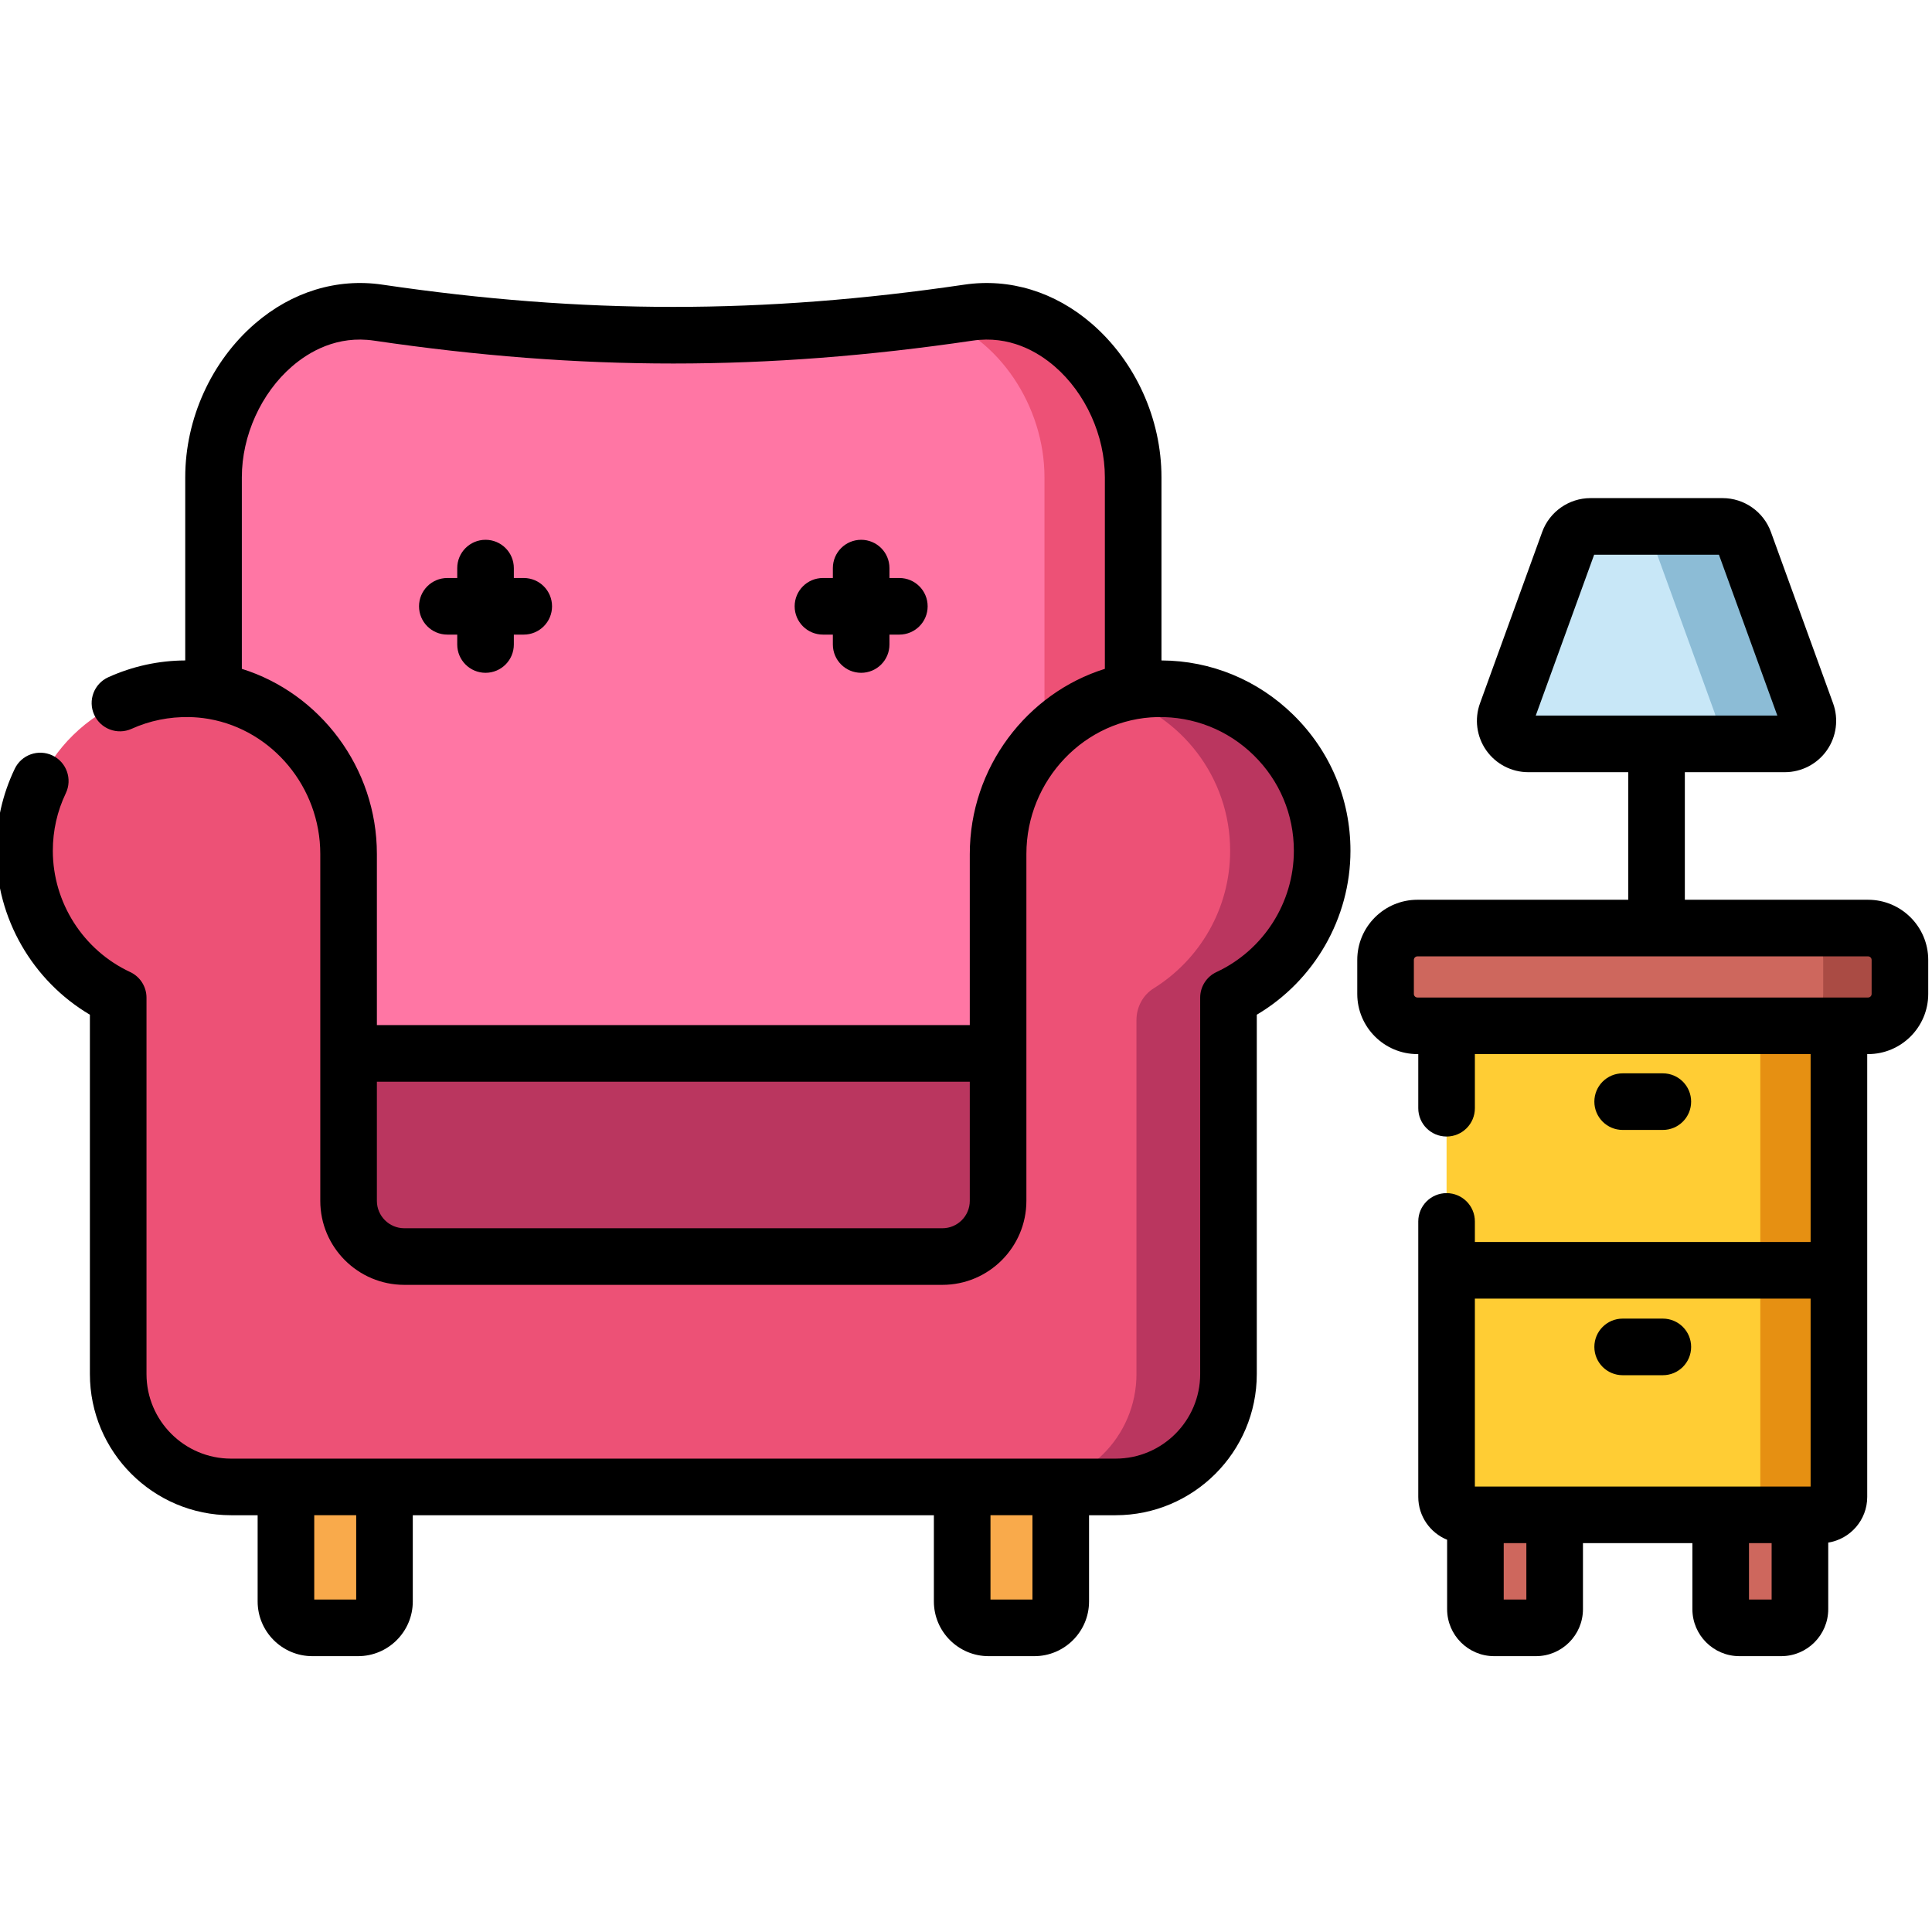 <svg id="icon" height="511pt" viewBox="1 -74 511.999 511" width="511pt" xmlns="http://www.w3.org/2000/svg"><path d="m101.219 8.352c53.887 7.945 102.562 7.945 156.445 0 23.84-3.516 43.633 19.531 43.633 43.629v227.844h-243.707v-227.844c0-24.098 19.793-47.145 43.629-43.629zm0 0" fill="#ff76a4"/><path d="m257.664 8.348c-2.906.43-5.797.836-8.672 1.219 16.688 5.348 28.805 23.562 28.805 42.414v227.844h23.5v-227.844c0-24.098-19.793-47.145-43.633-43.633zm0 0" fill="#ed5176"/><path d="m351.387 150.965c0-24.008-19.703-43.414-43.824-42.934-23.508.473-42.059 20.266-42.059 43.781v91.926c0 8.152-6.605 14.758-14.758 14.758h-142.605c-8.152 0-14.762-6.605-14.762-14.758v-91.926c0-23.516-18.547-43.309-42.059-43.781-24.117-.48-43.82 18.926-43.82 42.934 0 17.238 10.164 32.098 24.824 38.93v99.738c0 16.523 13.395 29.918 29.918 29.918h234.398c16.523 0 29.918-13.395 29.918-29.918v-99.738c14.66-6.832 24.828-21.691 24.828-38.93zm0 0" fill="#ed5176"/><path d="m307.562 108.031c-3.906.078-7.676.691-11.25 1.77 17.746 5.27 30.688 21.707 30.688 41.164 0 15.391-8.105 28.887-20.273 36.465-2.875 1.789-4.551 5.004-4.551 8.391v93.812c0 16.523-13.395 29.918-29.918 29.918h24.383c16.523 0 29.918-13.395 29.918-29.918v-99.738c14.66-6.832 24.828-21.691 24.828-38.93 0-24.008-19.703-43.414-43.824-42.934zm0 0" fill="#ba365f"/><path d="m76.777 319.551v30.348c0 3.863 3.133 6.996 6.996 6.996h12.121c3.867 0 7-3.133 7-6.996v-30.348zm0 0" fill="#f9aa4b"/><path d="m255.988 319.551v30.348c0 3.863 3.137 6.996 7 6.996h12.121c3.867 0 7-3.133 7-6.996v-30.348zm0 0" fill="#f9aa4b"/><path d="m93.379 243.738c0 8.152 6.609 14.758 14.762 14.758h142.605c8.152 0 14.762-6.605 14.762-14.758v-39.074h-172.129zm0 0" fill="#ba365f"/><path d="m368.188 179.891v9.012c0 4.664 3.781 8.445 8.445 8.445h119.422c4.664 0 8.445-3.781 8.445-8.445v-9.012c0-4.664-3.781-8.445-8.445-8.445h-119.422c-4.664 0-8.445 3.781-8.445 8.445zm0 0" fill="#ce675d"/><path d="m496.055 171.445h-20.332c4.664 0 8.445 3.781 8.445 8.445v9.012c0 4.664-3.781 8.445-8.445 8.445h20.332c4.664 0 8.445-3.781 8.445-8.445v-9.012c0-4.664-3.781-8.445-8.445-8.445zm0 0" fill="#aa4b44"/><path d="m384.355 322.203v-124.855h103.977v124.855c0 2.617-2.121 4.742-4.742 4.742h-94.492c-2.621 0-4.742-2.125-4.742-4.742zm0 0" fill="#ffcd34"/><path d="m467.5 197.348v124.855c0 2.617-2.121 4.742-4.742 4.742h20.832c2.621 0 4.742-2.125 4.742-4.742v-124.855zm0 0" fill="#e69012"/><path d="m392 326.945v24.992c0 2.738 2.219 4.961 4.957 4.961h11.086c2.738 0 4.957-2.223 4.957-4.961v-24.992zm0 0" fill="#ce675d"/><path d="m457 326.945v24.992c0 2.738 2.219 4.961 4.957 4.961h11.086c2.738 0 4.957-2.223 4.957-4.961v-24.992zm0 0" fill="#ce675d"/><path d="m473.992 122.637h-67.984c-4.242 0-7.191-4.211-5.746-8.199l16.484-45.41c.875-2.414 3.172-4.023 5.742-4.023h35.02c2.57 0 4.867 1.605 5.746 4.023l16.48 45.41c1.449 3.988-1.5 8.199-5.742 8.199zm0 0" fill="#c8e7f7"/><path d="m479.738 114.438-16.484-45.406c-.875-2.418-3.176-4.027-5.746-4.027h-24.328c2.57 0 4.867 1.609 5.742 4.027l16.484 45.406c1.449 3.988-1.504 8.199-5.746 8.199h24.332c4.242 0 7.191-4.211 5.746-8.199zm0 0" fill="#8cbcd6"/><path d="m343.75 114.941c-9.426-9.242-21.797-14.359-34.949-14.418v-48.539c0-15.504-6.918-30.734-18.508-40.734-9.758-8.422-21.734-12.082-33.727-10.316-53.34 7.863-100.914 7.863-154.25 0-11.996-1.77-23.969 1.891-33.723 10.312-11.586 10-18.504 25.23-18.504 40.738v48.539c-7.082.035-13.945 1.539-20.387 4.449-3.777 1.703-5.453 6.145-3.75 9.922 1.703 3.777 6.148 5.457 9.922 3.75 4.809-2.172 9.965-3.207 15.297-3.113 1.684.035 3.34.191 4.961.461.117.023.234.043.355.062 16.621 2.965 29.391 17.988 29.391 35.758v91.926c0 12.273 9.984 22.258 22.262 22.258h142.605c12.273 0 22.258-9.984 22.258-22.258v-91.926c0-19.621 15.57-35.898 34.711-36.281 9.621-.18 18.68 3.402 25.535 10.121 6.859 6.723 10.637 15.711 10.637 25.312 0 13.719-8.047 26.332-20.496 32.133-2.645 1.23-4.332 3.883-4.332 6.797v99.738c0 12.363-10.055 22.418-22.418 22.418h-234.398c-12.359 0-22.418-10.055-22.418-22.418v-99.738c0-2.914-1.688-5.562-4.332-6.797-12.449-5.801-20.492-18.414-20.492-32.133 0-5.348 1.156-10.48 3.441-15.254 1.785-3.738.203-8.219-3.535-10.004-3.738-1.785-8.215-.203-10 3.535-3.258 6.812-4.906 14.121-4.906 21.723 0 17.883 9.602 34.441 24.824 43.445v95.223c0 20.633 16.785 37.418 37.418 37.418h7.035v22.848c0 7.992 6.504 14.5 14.496 14.5h12.121c7.996 0 14.5-6.508 14.5-14.5v-22.848h138.094v22.848c0 7.992 6.504 14.5 14.5 14.5h12.121c7.996 0 14.5-6.508 14.5-14.5v-22.848h7.031c20.633 0 37.422-16.785 37.422-37.418v-95.223c15.223-9.004 24.824-25.566 24.824-43.445 0-13.664-5.375-26.457-15.137-36.023zm-85.746 128.797c0 4-3.258 7.258-7.258 7.258h-142.605c-4.004 0-7.262-3.258-7.262-7.258v-31.574h157.125zm0-91.926v45.352h-157.125v-45.352c0-22.926-15.148-42.617-35.789-49.062v-50.766c0-11.039 5.098-22.301 13.309-29.387 4.527-3.906 11.973-8.27 21.73-6.824 54.852 8.082 103.773 8.082 158.629 0 9.758-1.441 17.203 2.918 21.734 6.828 8.207 7.086 13.309 18.344 13.309 29.383v50.766c-20.645 6.441-35.797 26.137-35.797 49.062zm-162.609 197.586h-11.117v-22.348h11.117zm179.215 0h-11.121v-22.348h11.121zm0 0"/><path d="m139.797 78.676h-2.625v-2.625c0-4.145-3.359-7.5-7.5-7.5s-7.5 3.355-7.5 7.5v2.625h-2.625c-4.141 0-7.5 3.355-7.5 7.5 0 4.141 3.359 7.5 7.5 7.5h2.625v2.625c0 4.141 3.359 7.5 7.5 7.5s7.5-3.359 7.5-7.5v-2.625h2.625c4.141 0 7.5-3.359 7.5-7.5 0-4.145-3.359-7.5-7.5-7.5zm0 0"/><path d="m239.336 78.676h-2.621v-2.625c0-4.145-3.359-7.5-7.5-7.5-4.145 0-7.5 3.355-7.5 7.5v2.625h-2.625c-4.145 0-7.5 3.355-7.5 7.5 0 4.141 3.355 7.5 7.5 7.5h2.625v2.625c0 4.141 3.355 7.5 7.5 7.5 4.141 0 7.5-3.359 7.5-7.5v-2.625h2.621c4.145 0 7.5-3.359 7.5-7.5 0-4.145-3.355-7.5-7.5-7.5zm0 0"/><path d="m496.055 163.945h-48.555v-33.809h26.492c4.434 0 8.602-2.168 11.148-5.801 2.543-3.629 3.16-8.289 1.645-12.457l-16.48-45.41c-1.949-5.363-7.09-8.965-12.797-8.965h-35.016c-5.707 0-10.848 3.602-12.797 8.969l-16.48 45.406c-1.516 4.168-.898 8.828 1.645 12.457 2.547 3.633 6.715 5.801 11.148 5.801h26.492v33.809h-55.867c-8.793 0-15.945 7.152-15.945 15.945v9.012c0 8.793 7.152 15.945 15.945 15.945h.223v14.344c0 4.145 3.355 7.5 7.5 7.5 4.141 0 7.5-3.355 7.5-7.5v-14.344h88.977v49.797h-88.977v-5.453c0-4.145-3.359-7.5-7.5-7.5-4.145 0-7.5 3.355-7.5 7.5v73.012c0 5.125 3.164 9.523 7.645 11.348v18.391c0 6.867 5.59 12.457 12.457 12.457h11.086c6.867 0 12.457-5.59 12.457-12.457v-17.496h29v17.496c0 6.867 5.59 12.457 12.457 12.457h11.086c6.867 0 12.457-5.59 12.457-12.457v-17.645c5.848-.918 10.332-5.992 10.332-12.094v-117.355h.223c8.793 0 15.945-7.152 15.945-15.945v-9.012c0-8.793-7.152-15.945-15.945-15.945zm-72.59-91.441h33.07l15.477 42.633h-64.023zm57.367 197.141v49.801h-88.977v-49.801zm-75.332 79.75h-6v-14.949h6zm65 0h-6v-14.949h6zm26.5-160.492c0 .52-.426.945-.945.945h-119.422c-.52 0-.945-.426-.945-.945v-9.012c0-.523.426-.945.945-.945h119.422c.52 0 .945.422.945.945zm0 0"/><path d="m441.668 224.945c4.141 0 7.5-3.355 7.5-7.5 0-4.145-3.359-7.5-7.5-7.5h-10.648c-4.141 0-7.5 3.355-7.5 7.5 0 4.145 3.359 7.5 7.5 7.5zm0 0"/><path d="m431.02 289.945h10.648c4.141 0 7.5-3.355 7.5-7.5 0-4.145-3.359-7.5-7.5-7.5h-10.648c-4.141 0-7.5 3.355-7.5 7.5 0 4.145 3.359 7.5 7.5 7.5zm0 0"/></svg>
